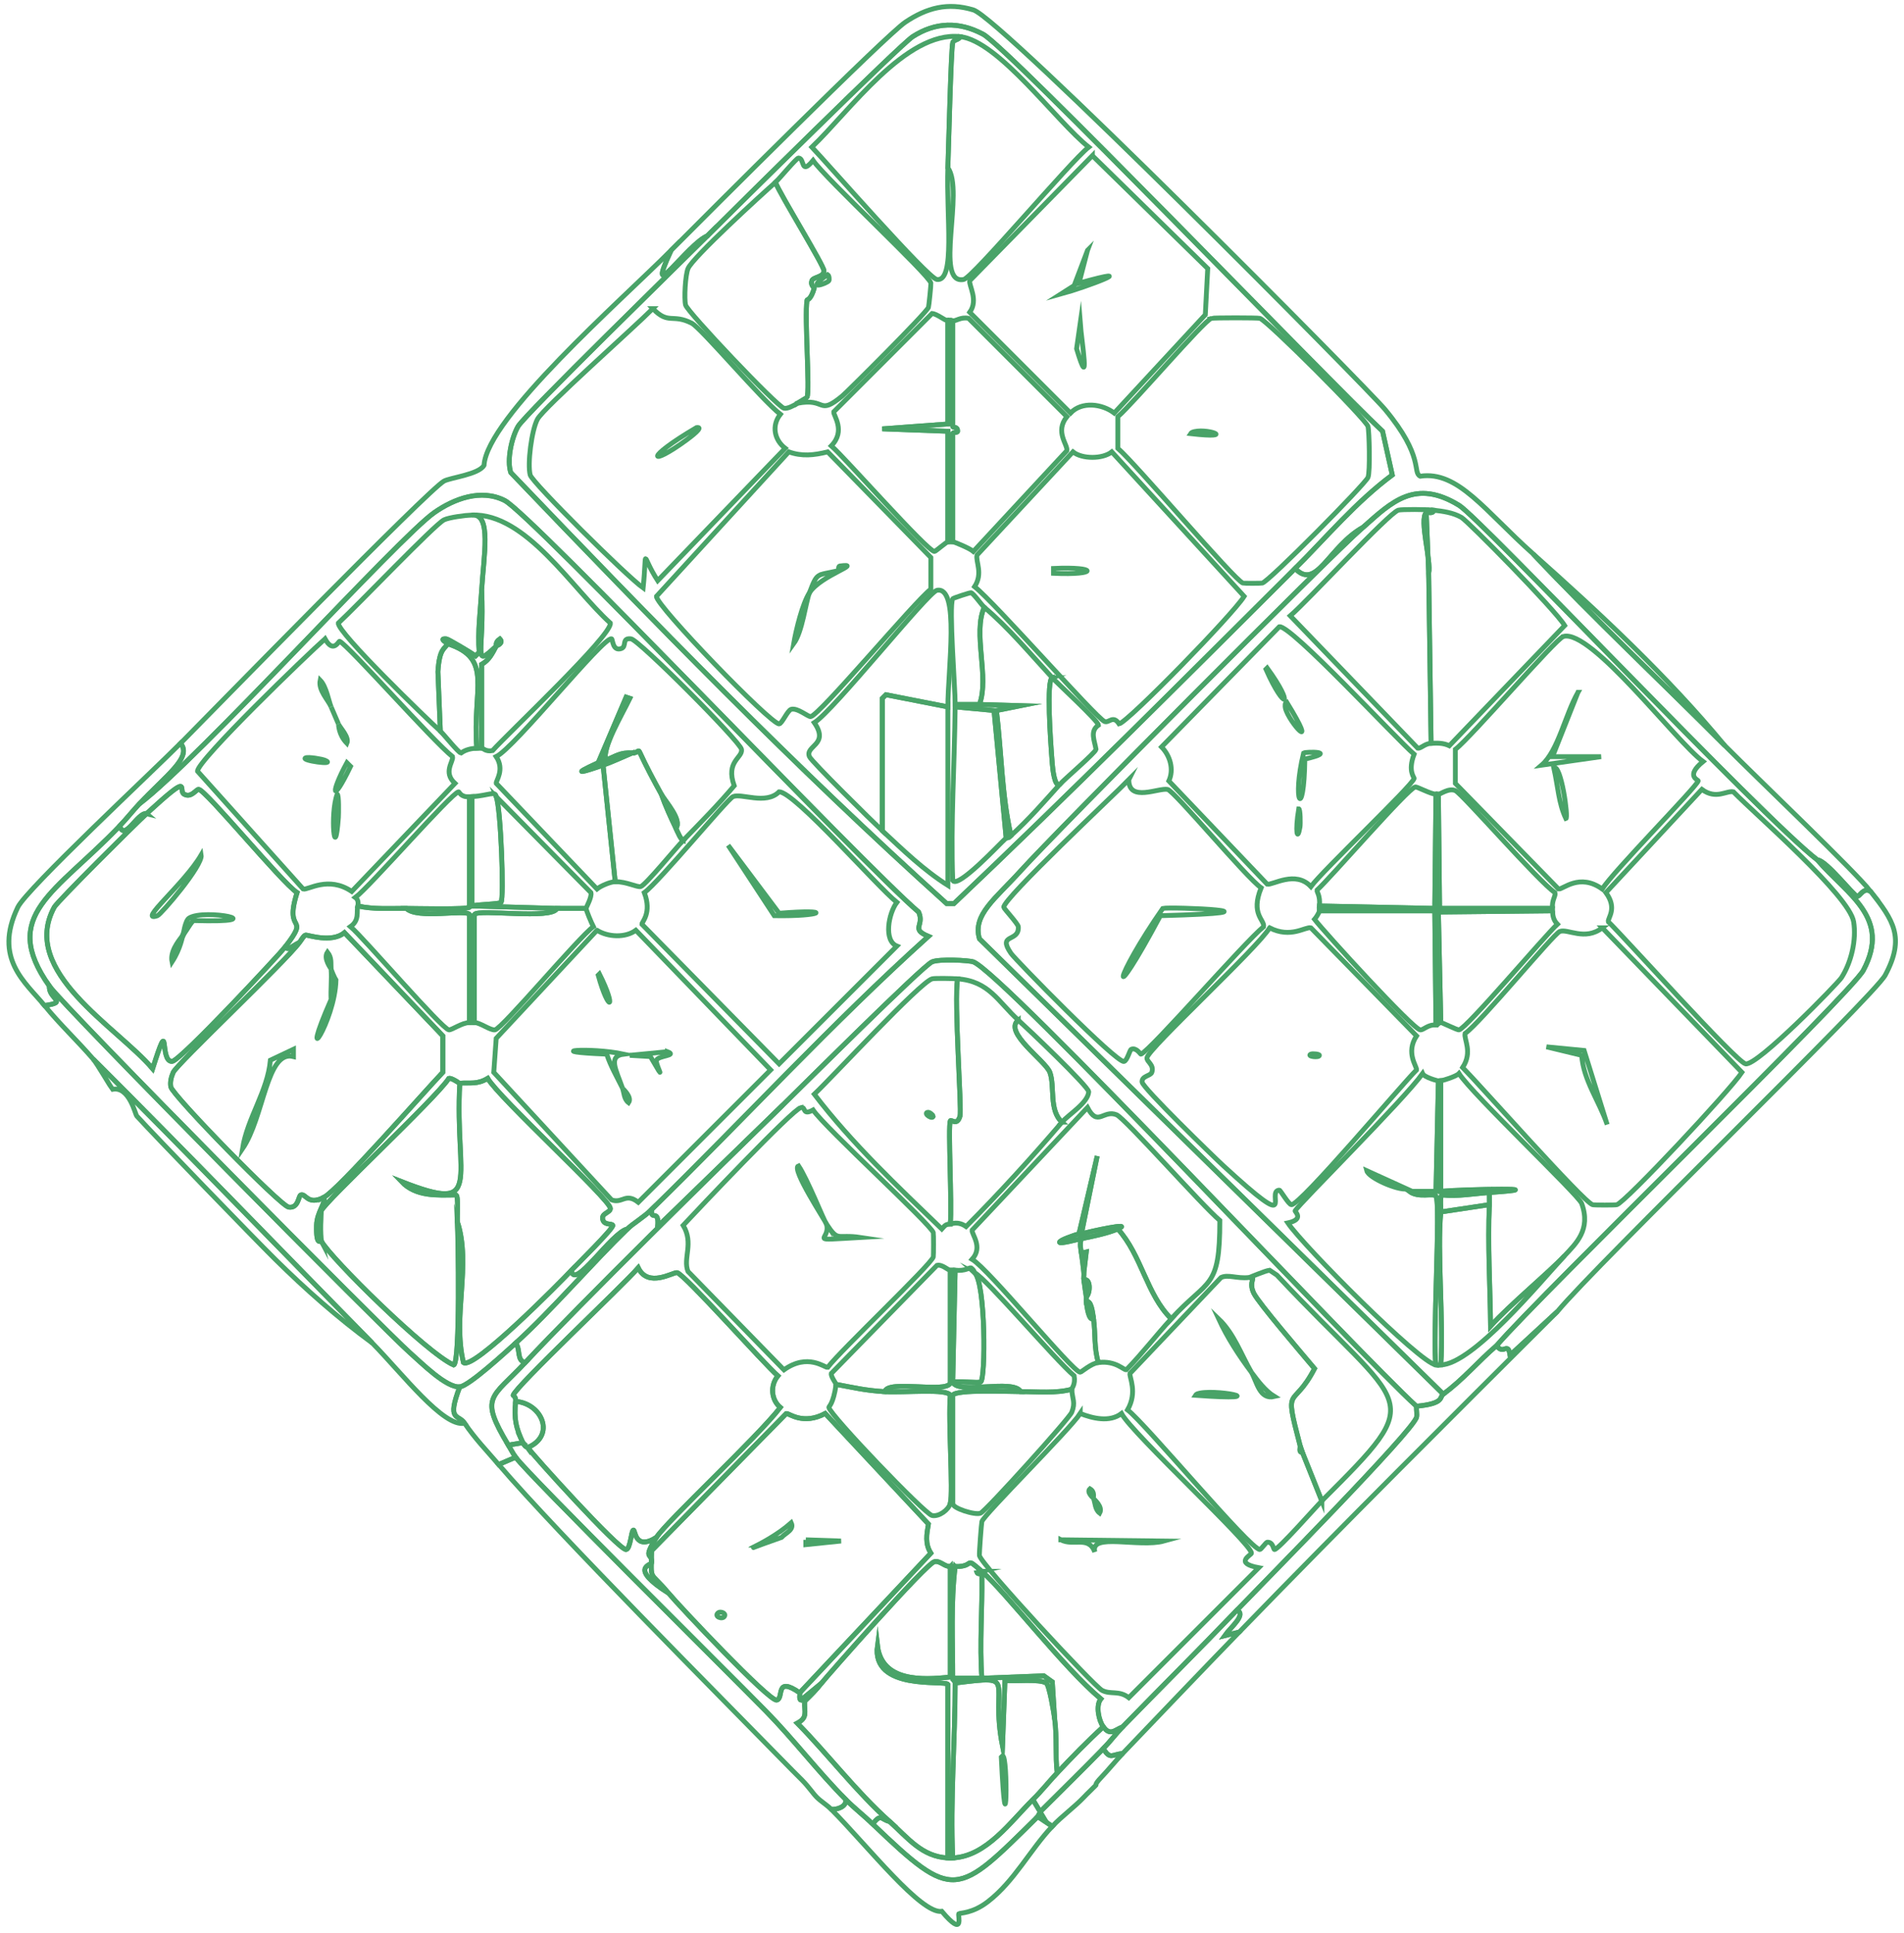 <?xml version="1.0" encoding="UTF-8"?><svg id="Layer_1" xmlns="http://www.w3.org/2000/svg" viewBox="0 0 392 398"><defs><style>.cls-1{fill:none;stroke:#49a368;stroke-miterlimit:10;}</style></defs><path class="cls-1" d="M106.16,300.01c2.75,3.77,43.27,43.85,51.49,52.24,5.7,5.81,10.78,12.5,16.5,18.25.13,1.49-1.77,2.06-3,2-.86-.87-2.14-1.63-3-2.5-.81-.82-1.55-2.02-3-3.5-.66-.68-1.35-1.33-2-2-15.6-15.93-48.17-48.63-60.49-62.99l3.5-1.5Z"/><path class="cls-1" d="M231.15,361c-1.53,1.6-2.97,3.39-4.5,5-1.33,1.4-.94,1.43-1,1.5-.8.84-1.68,1.63-2.5,2.5-1.99,2.09-4.52,3.9-6.5,6l-3-2c.07-.07.43-.93.5-1,4.34-4.32,8.72-8.62,13-13,1.49,2.36,1.75,1.18,4,1Z"/><path class="cls-1" d="M179.65,375.5c16.81,16.09,17.27,15.04,34-1.5l3,2c-4.61,4.88-7.78,11.27-13.25,15.5-3.21,2.48-5.75,2.29-6,2.5-.26.22,1.31,5.18-3.5-.5-4.24.61-15.09-13.24-22.75-21,1.23.06,3.13-.51,3-2,1.72,1.73,3.73,3.31,5.5,5Z"/><path class="cls-1" d="M108.16,280.51c-6.99,7.48-9.54,6.89-3.5,17,.51.85.91,1.69,1.5,2.5l-3.5,1.5c-2.46-2.87-4.84-5.31-7-8.5-1.32-1.95-3.74-.28-1-7.5,1.88-.17,9.6-7.28,11.5-9,1.07,1.27.12,3.63,2,4Z"/><path class="cls-1" d="M255.14,336c-8.03,8.28-16.02,16.66-24,25-2.25.18-2.51,1.36-4-1,1.38-1.41,2.62-3.09,4-4.5,7.8-8.01,15.77-15.93,23.5-24,2.06.87-1.26,3.48-2.5,5.25l3-.75Z"/><path class="cls-1" d="M145.66,48.54c-5.13,5.13-37.62,36.84-39,39.25-1.36,2.37-2.34,6.98-1.5,9.5,29.06,30.38,58.52,60.64,89.74,88.74h1.5c23.78-22.55,47-45.84,70.24-68.99,4.43,4.65,6.86-4.49,14-8.5-7.07,6.25-63.14,62.6-70.49,70.74-5.16,5.72-9.96,9.05-8.5,14q47.74,46.87,95.49,93.74c-.86.62.38,1.92-5.5,2.5-11.56-10.46-85.18-89.24-91.24-91.49-.85-.32-7.02-.65-8.5,0-1.95.85-26.84,25.69-30.75,29.5q-12.87,12.5-25.75,25c.34-3.86-1.5-.97-1.25-3.5,19.08-18.65,37.14-38.36,56.99-56.24-3.77-1.59-.75-2.14-2-5-11.41-9.71-79.88-82.03-85.24-84.74-4.84-2.45-10.4-.38-14.5,2.5-7.36,5.17-48.47,50.7-60.74,59.99,5.51-5.91,10.98-9.63,8.5-12.5,6.91-6.98,50.92-52.1,54.24-53.99,1.27-.72,7.15-1.35,8.25-3.25.61-9.79,28.18-33.89,38.5-44.24-5.68,12.28,3.46-1.42,7.5-3Z"/><path class="cls-1" d="M315.64,114.03c12.76,13.56,26.38,26.28,39.5,39.5,7.12,7.17,26.65,25.73,30,30-1.53-.91-2.17,1.02-2.75,1-.71-.03-6.34-7.41-8.25-7.5-11.41-8.83-69.32-70.28-73.74-72.99-8.99-5.51-13.8-.76-19.75,4.5-7.14,4.01-9.57,13.15-14,8.5,6.54-6.52,12.52-13.7,20-19.25l-2-9c-10.71-10.01-77.12-79.01-82.24-81.74-4.95-2.64-9.79-2.52-14.5.5-2.48,1.59-36.74,35.5-42.24,40.99-4.04,1.58-13.18,15.28-7.5,3,7.31-7.34,44.27-44.34,48.24-46.99,4.38-2.93,8.7-4.12,14-2.5,5.65,1.73,80.96,77.7,84.74,82.24,8.15,9.79,5.59,12.95,7.25,13.75,7.8-1.16,13.32,7.16,23.25,16Z"/><path class="cls-1" d="M385.13,183.52c4.65,5.93,7.17,9.46,3,17.25-2.28,4.26-59.37,59.44-67.49,69.24l-9.75,9c-.46-2.98-1.4.15-2.75-2,9-10.47,72.95-72.47,75.49-77.24,5.8-10.89-3.25-15.51-9.5-22.75,1.91.09,7.54,7.47,8.25,7.5.58.02,1.22-1.91,2.75-1Z"/><path class="cls-1" d="M94.66,285.51c-2.74,7.22-.32,5.55,1,7.5-4.35.93-12.79-10.18-19-16.5-19.17-19.49-38.14-39.18-57.49-58.49-3.27-3.78-6.81-7.1-10-11,5.06-.71.76-1.34,1-4,3.06,4.32,69.58,71.42,74.24,75.49,2.27,1.98,7.47,7.25,10.25,7Z"/><path class="cls-1" d="M320.64,270.01c-21.94,21.89-43.92,43.74-65.49,65.99l-3,.75c1.24-1.77,4.56-4.38,2.5-5.25,4.87-5.09,36.39-36.96,37-39.75.14-.64-.09-1.54,0-2.25,5.88-.58,4.64-1.88,5.5-2.5,4.04-2.93,7.23-6.78,11-10,1.35,2.15,2.29-.98,2.75,2l9.75-9Z"/><path class="cls-1" d="M28.67,165.52c-1.35,1.45-2.63,3.07-4,4.5-13.3,13.88-24.87,18.33-14.5,33-.24,2.66,4.06,3.29-1,4-3.9-4.76-10.6-9.67-5.5-20.25,1.81-3.75,28-28.19,33.5-33.75,2.49,2.87-2.99,6.59-8.5,12.5Z"/><path class="cls-1" d="M76.66,276.51c-7.09-5.19-13.75-11.07-20-17.25-4.16-4.11-25.24-25.89-28.5-29.5-.34-.38-1.53-6.16-5-5.5-.25-.28-3.18-5.3-4-6.25,19.35,19.31,38.32,39,57.49,58.49Z"/><path class="cls-1" d="M355.13,153.53c-13.11-13.21-26.73-25.93-39.5-39.5,13.88,12.35,27.61,25.13,39.5,39.5Z"/><path class="cls-1" d="M161.15,227.52c-13.13,12.81-41.85,41.06-52.99,52.99-1.88-.37-.93-2.73-2-4,7.21-6.54,15.7-16.39,23-23.5,1.11-1.08,3.32-2.36,5-4-.25,2.53,1.59-.36,1.25,3.5q12.87-12.5,25.75-25Z"/><path class="cls-1" d="M107.66,297.01c.46.99.96.94,1,1,.77,1.24,18.8,21.2,20.25,21,.9-.12,1.03-3.9,1.5-4,.41-.09.26,4.32,4.75,1.5-3.01,4.79-.76,3.05-1,5.25-.05.45-4.78.98,3.5,6.25,2.05,2.48,20.71,22.31,22.25,22,1.57-.32-.46-5.08,4.75-1.5.11.07-.23,1.39.25,1.5l4.25-3.5c-1.07,1.37-2.26,2.55-3.5,3.75-.07,2.35.67,3.32-1.5,4.5,6.42,6.55,12.16,14.13,19,20.25-1.82-.4-1.65-1.77-3.5.5-1.77-1.69-3.78-3.27-5.5-5-5.72-5.75-10.8-12.44-16.5-18.25-8.23-8.39-48.74-48.47-51.49-52.24-.59-.81-.99-1.65-1.5-2.5l3-.5Z"/><path class="cls-1" d="M214.15,373c-.07.07-.43.93-.5,1-16.72,16.54-17.18,17.59-34,1.5,1.84-2.27,1.68-.9,3.5-.5,3.84,3.44,6.64,7.23,12,7.5.33.02.67.01,1,0,6.94-.31,11.86-7.44,16.5-12l1.5,2.5Z"/><path class="cls-1" d="M231.15,355.5c-1.37,1.41-2.62,3.09-4,4.5-4.28,4.38-8.66,8.68-13,13l-1.5-2.5c1.74-1.71,3.33-3.72,5-5.5,3.05-3.24,6.21-6.5,9.5-9.5,1.45,1.95,2.31.68,4,0Z"/><path class="cls-1" d="M135.16,316.51c-4.49,2.82-4.34-1.59-4.75-1.5-.47.1-.6,3.88-1.5,4-1.45.2-19.48-19.76-20.25-21,5.8-2.45,2.93-9.08-2.5-9.5.1-1.03-.52-1.18-.5-1.25.45-1.78,22.71-22.7,25.75-26.25,2.03,4.22,7.19.86,8,1,1.46.25,18.02,18.91,20.75,21.25-1.64,2-1.37,4.93.5,6.5-4.57,5.99-23.47,23.53-25.5,26.75Z"/><path class="cls-1" d="M108.66,298.01c-.04-.06-.54-.01-1-1-1.47-3.17-1.84-4.86-1.5-8.5,5.43.42,8.3,7.04,2.5,9.5Z"/><path class="cls-1" d="M164.65,348.5c-5.21-3.58-3.18,1.18-4.75,1.5-1.53.31-20.2-19.52-22.25-22-4.04-4.88-3.59-2.08-3.5-8.75l27.75-28.25c.52-.07,3.42,2.45,8,0l21.25,22.75c-.36,2.1-.74,4.05.5,6q-13.5,14.37-27,28.75Z"/><path class="cls-1" d="M162.9,313.51c.67,1.46-1.16,2.07-2,3-12.51,4.37-3.76,2.09,2-3Z"/><path class="cls-1" d="M165.9,317.01l7.25.25-7.25.75v-1Z"/><path class="cls-1" d="M147.91,332c.37-.27,1.61.04,1.25.75-.39.77-2.32.03-1.25-.75Z"/><path class="cls-1" d="M202.15,323.51c4.94,4.33,16.93,19.94,24.5,26.25-1.12,1.38-.4,4.53.5,5.75-3.29,3-6.45,6.26-9.5,9.5-.41-3.71-.02-7.29-.5-11l-.5-7.75-1.75-1.25-12.75.5c-.51-7.06.12-14.21,0-21.25,0-.38-.85-.1-1-.5l1-.25Z"/><path class="cls-1" d="M202.15,323.51l-1,.25c.15.4.99.12,1,.5.12,7.04-.51,14.19,0,21.25h-6c0-7.64-.42-15.39.5-23,4.29.11,1.69-2.34,5.5,1Z"/><path class="cls-1" d="M195.65,322.51v22.75c-5.84.65-14.13.98-15-6.5-1.3,9.43,13.85,7.09,14.5,8v35.75c-5.36-.27-8.16-4.06-12-7.5-6.84-6.12-12.58-13.7-19-20.25,2.17-1.18,1.43-2.15,1.5-4.5,1.24-1.2,2.43-2.38,3.5-3.75,1.05-1.35,21.57-24.67,23.25-25,1.19-.24,2.07,1.05,3.25,1Z"/><path class="cls-1" d="M196.65,322.51c-.92,7.61-.49,15.36-.5,23,0,.47.5.53.5,1,0,11.96-1.03,24.01-.5,36-.33.01-.67.02-1,0v-35.75c-.64-.91-15.8,1.43-14.5-8,.86,7.48,9.15,7.15,15,6.5v-22.75c.33-.01.67,0,1,0Z"/><path class="cls-1" d="M217.15,354c.48,3.71.09,7.29.5,11-1.67,1.78-3.26,3.79-5,5.5-4.64,4.56-9.55,11.69-16.5,12-.53-11.99.49-24.03.5-36,13.44-1.68,7.01-.8,9.75,13l.5-13.5c2.08.16,7.08-.39,8.5.5.65.41,1.6,6.33,1.75,7.5Z"/><path class="cls-1" d="M217.15,354c-.15-1.17-1.1-7.09-1.75-7.5-1.42-.89-6.42-.34-8.5-.5l-.5,13.5c-2.73-13.8,3.69-14.68-9.75-13,0-.47-.5-.53-.5-1h6l12.75-.5,1.75,1.25.5,7.75Z"/><path class="cls-1" d="M206.4,361.5c1.19-.32.8,22.29-.25.25l.25-.25Z"/><path class="cls-1" d="M291.64,289.51c-.09.71.14,1.61,0,2.25-.61,2.78-32.12,34.66-37,39.75-7.73,8.07-15.7,15.99-23.5,24-1.69.68-2.55,1.95-4,0-.9-1.22-1.62-4.37-.5-5.75-7.56-6.3-19.56-21.91-24.5-26.25-3.81-3.34-1.21-.89-5.5-1-.33,0-.67-.01-1,0-1.18.05-2.06-1.24-3.25-1-1.67.33-22.2,23.65-23.25,25l-4.25,3.5c-.48-.11-.14-1.43-.25-1.5q13.5-14.37,27-28.75c-1.24-1.95-.86-3.9-.5-6l-21.25-22.75c-4.57,2.45-7.48-.07-8,0l-27.75,28.25c-.09,6.67-.54,3.87,3.5,8.75-8.28-5.26-3.55-5.8-3.5-6.25.24-2.2-2.01-.46,1-5.25,2.03-3.22,20.93-20.76,25.5-26.75-1.87-1.57-2.14-4.5-.5-6.5-2.73-2.34-19.28-21-20.75-21.25-.81-.14-5.97,3.22-8-1-3.04,3.55-25.29,24.46-25.75,26.25-.02.07.6.22.5,1.25-.34,3.64.03,5.33,1.5,8.5l-3,.5c-6.04-10.11-3.49-9.51,3.5-17,11.15-11.94,39.86-40.19,52.99-52.99,3.9-3.81,28.79-28.64,30.75-29.5,1.48-.65,7.65-.32,8.5,0,6.06,2.25,79.68,81.03,91.24,91.49Z"/><path class="cls-1" d="M196.15,309.51v-22.25c.56-1.27,11.94-.74,14-.75,3.39-.01,7.26.4,10.5-.5.11,2.01.83,2.69,0,4.75-.52,1.3-17.5,20.11-18.75,20.75-1.01.52-5.92-1.01-5.75-2Z"/><path class="cls-1" d="M182.15,286.51c4.07.25,12.86-.69,13.5.75-.47,5.15.63,19.79,0,22.25-.33,1.3-2.29,2.79-3.75,2.5-1.51-.3-21.05-20.72-21.25-22.25-.03-.25.88-.56,1.5-4.75,3.7.68,5.89,1.25,10,1.5Z"/><path class="cls-1" d="M195.65,261.51v23.25c-.95,2.13-12.86-.78-13.5,1.75-4.11-.25-6.3-.82-10-1.5.02-.12-1.14-1.64-1-2.25q10.87-11.12,21.75-22.25c1.11-.26,2.24,1,2.75,1Z"/><path class="cls-1" d="M220.65,286.01c-3.24.9-7.11.49-10.5.5-1.5-2.72-13.04.71-14-2,1.71-.18,5.22.26,5.75,0,1.04-.51,1.05-20.39-1.25-22.5,2.45,1.24,16.43,17.76,20.5,21.25.3,1.81-.51,2.52-.5,2.75Z"/><path class="cls-1" d="M200.65,262.01c2.3,2.11,2.29,21.99,1.25,22.5-.52.26-4.04-.18-5.75,0l.5-23c2.14.22,2.94-.58,3.25-.5.75.55.69.97.75,1Z"/><path class="cls-1" d="M196.65,261.51l-.5,23c.96,2.71,12.5-.72,14,2-2.06,0-13.44-.52-14,.75v22.25h-.5c.63-2.45-.47-17.09,0-22.25-.64-1.44-9.43-.5-13.5-.75.64-2.53,12.55.38,13.5-1.75v-23.25c.33,0,.67-.03,1,0Z"/><path class="cls-1" d="M222.4,291.01c2.55.99,6.03,1.88,8.5,0,2.27,4.23,26.75,26.78,26.75,28.75,0,.4-3.7,2.02,1.5,3q-13.37,13.37-26.75,26.75c-2.05-1.57-3.7-.57-5.5-1.5-1.67-.86-24.9-25.9-25.25-27.75-.07-.34.4-6.66.5-7,.42-1.44,18.07-18.91,20.25-22.25Z"/><path class="cls-1" d="M218.4,317.01q10.62.12,21.25.25c-5.14,1.41-15.27-1.77-14.25,2.25-1.29-3.41-4.39-1.11-7-2.5Z"/><path class="cls-1" d="M225.15,308.51c.12.21,1.97,1.69,1.25,3-.96-.73-.89-2-1.25-3Z"/><path class="cls-1" d="M225.15,308.51c-.04-.1-1.52-1.29-.75-2,1.11.66.61,1.76.75,2Z"/><path class="cls-1" d="M164.9,228.02c1.08-.21.21,1.75,2.5.5,2.59,3.78,24.26,23.55,24.75,25.25.07.24.06,4.76,0,5-.42,1.57-19.03,19.18-21.75,22.75-.57.08-4.09-3.02-9,.5l-19.75-20.25c-1.1-2.71,1.25-5.79-1-9.5,2.88-3.09,22.56-23.92,24.25-24.25Z"/><path class="cls-1" d="M170.15,252.01c-.19-.65-7.35-11.45-5.75-12,1.81,2.67,5.17,11.14,5.75,12Z"/><path class="cls-1" d="M170.15,252.01c2.56,3.79,2.02,2.01,7,2.75-11.63.65-5.98.71-7-2.75Z"/><path class="cls-1" d="M241.14,271.51c-5.09-5-6.09-13.09-11-18.5,3.41-1.48-5.57.49-7.5,1l3.25-16-3.75,16c-.83.23-4.05,1.31-4,1.75.1.4,3.81-.62,4.5-.75-.38,1.21-.16,1.83,0,3,.19,1.37.35,2.62.5,4,.05.49-.06,1.01,0,1.5.13,1.12.34,2.36.5,3.5.04.32-.04.68,0,1,.17,1.18.48,3.95,1.5,3.5.42,2.91.07,6.12,1,9-1.49.18-3.54,2.02-3.75,2-1.6-.12-18.8-21.2-22.25-23.25,2.31-2.54-.14-5.18,0-6q11.87-12.62,23.75-25.25c2.14,4.1,3.27.37,6,1.5,1.73.72,17.74,18.84,21.25,21.75,0,14.36-2.3,11.83-10,20.25Z"/><path class="cls-1" d="M241.14,271.51c-3.12,3.41-6.01,7.18-9.25,10.5-.56.07-2.18-1.94-5.75-1.5-.93-2.88-.58-6.09-1-9-.17-1.2-.47-3.94-1.5-3.5-.04-.32.04-.68,0-1,.91-.8.89-3.99-.5-3.5-.06-.49.05-1.01,0-1.5l.5-4.25-1,.25c-.16-1.17-.38-1.79,0-3,2.23-.43,5.49-1.13,7.5-2,4.91,5.41,5.91,13.5,11,18.5Z"/><path class="cls-1" d="M222.65,254.01c-.77.2-.48,0-.5,0l3.75-16-3.25,16Z"/><path class="cls-1" d="M230.15,253.01c-2.01.87-5.27,1.57-7.5,2-.69.13-4.4,1.15-4.5.75-.05-.44,3.17-1.52,4-1.75.02,0-.27.2.5,0,1.93-.51,10.91-2.48,7.5-1Z"/><path class="cls-1" d="M223.15,262.01c-.15-1.38-.31-2.63-.5-4l1-.25-.5,4.25Z"/><path class="cls-1" d="M225.15,271.51c-1.02.45-1.33-2.32-1.5-3.5,1.03-.44,1.33,2.3,1.5,3.5Z"/><path class="cls-1" d="M223.65,267.01c-.16-1.14-.37-2.38-.5-3.5,1.39-.49,1.41,2.7.5,3.5Z"/><path class="cls-1" d="M272.14,309.01l-4-10-.5-1.5c-3.4-12.98-1.51-7.03,3-15.75-2.64-3.14-11.48-13.45-12.5-15.5-1.26-2.55.79-3.48-1-3.25.22-.02,3.24-1.37,4.25-1.5l1.5,1c26.78,28.64,31.53,24.21,9.25,46.49Z"/><path class="cls-1" d="M257.14,263.01c1.79-.23-.26.7,1,3.25,1.02,2.05,9.86,12.36,12.5,15.5-4.51,8.72-6.4,2.77-3,15.75.16.59-.35,1.51.5,1.5l4,10c-1.21,1.21-9.02,10.1-9.75,10-.24-.04-.27-1.6-1.5-1.5-.24.02-1.28,1.5-1.5,1.5-1.98,0-23.57-25.95-27.25-28.75,2.11-3.66.33-6.75.5-7.5l18.75-19.75c1.49-.69,3.22.27,5.75,0Z"/><path class="cls-1" d="M257.64,282.51c-2.56-3.42-4.95-7.11-6.75-11,3.18,3.04,4.63,7.33,6.75,11Z"/><path class="cls-1" d="M257.64,282.51c1.32,1.76,2.82,3.81,4.75,5-3.09.72-3.6-3.02-4.75-5Z"/><path class="cls-1" d="M246.39,287.01c3.03-1.33,17.26,1.52-.25.25.07-.11.15-.21.25-.25Z"/><path class="cls-1" d="M268.14,299.01c-.85,0-.34-.91-.5-1.5l.5,1.5Z"/><path class="cls-1" d="M209.65,210.02c-3.17,2.46,5.63,8.38,6.5,10.75,1.07,2.89-.24,7.83,2.5,10.25-6.34,7.41-12.87,14.58-19.75,21.5-1.73-1.22-3.09-.5-3.25-.5.37-3.92-.49-20.07,0-21.25.18-.43,1.38,1.16,2-1,.39-1.36-1.27-23.69-.5-28.25,6.5.47,8.33,4.71,12.5,8.5Z"/><path class="cls-1" d="M218.65,231.02c-2.74-2.42-1.43-7.36-2.5-10.25-.87-2.37-9.67-8.28-6.5-10.75,1.92,1.74,14.4,13.6,14.5,14.75-.18,2.33-4.15,4.67-5.5,6.25Z"/><path class="cls-1" d="M197.15,201.52c-.77,4.56.89,26.89.5,28.25-.62,2.16-1.82.57-2,1-.49,1.18.37,17.33,0,21.25-.98-.02-1.15.36-1.75,1-9.15-8.83-18.5-17.59-26.25-27.75,3.7-3.49,21.75-23.03,24.25-23.75.53-.15,4.14-.08,5.25,0Z"/><path class="cls-1" d="M190.9,229.02c.51-.19,1.26.67,1.25.75-.08.83-2.02-.46-1.25-.75Z"/><path class="cls-1" d="M374.13,177.02c6.24,7.23,15.3,11.86,9.5,22.75-2.54,4.77-66.49,66.77-75.49,77.24-3.77,3.22-6.96,7.07-11,10q-47.74-46.87-95.49-93.74c-1.47-4.95,3.33-8.28,8.5-14,7.35-8.14,63.42-64.49,70.49-70.74,5.94-5.26,10.76-10.01,19.75-4.5,4.42,2.71,62.33,64.16,73.74,72.99Z"/><path class="cls-1" d="M350.38,162.52c2.96,2.18,5.1.18,6.5.5,4.68,4.8,23.87,21.35,24.75,26.75.6,3.69-.46,8.31-2.5,11.5-.75,1.18-17.4,18.26-19.75,17.75-1.99-.43-24.75-25.85-28.25-29.25-.19-.79,1.94-2.67-.5-6l19.75-21.25Z"/><path class="cls-1" d="M295.64,163.52l-.25,23.5-23.75-.5c.23-2.14-.58-2.94-.5-3.25,2.63-2.35,18.79-21.04,20.25-21.25.41-.06,3.1,1.44,4.25,1.5Z"/><path class="cls-1" d="M319.64,187.52c.03,1.08.22,1.95,1,2.75-2.61,2.4-18.78,21.54-20.25,21.75-.39.06-3.46-1.51-3.75-1.5l-.5-22.75q11.75-.12,23.5-.25Z"/><path class="cls-1" d="M295.64,211.02c-1.73-.12-2.56,1.1-3.25,1-1.56-.22-19.61-19.97-21.75-22.75.32-.36,1-1.45,1-1.75h23.75l.25,23.5Z"/><path class="cls-1" d="M319.64,187.02h-23.25l-.25-23.5c.34.06,2.1-1.36,3.5-.75,1.35.59,17.17,18.79,20.5,21,.2.75-.68,1.47-.5,3.25Z"/><path class="cls-1" d="M296.14,163.52l.25,23.5h23.25c.02.16,0,.33,0,.5q-11.75.12-23.5.25l.5,22.75c-.49.01-.55.53-1,.5l-.25-23.5h-23.75c0-.33-.03-.67,0-1l23.75.5.25-23.5s-.16-.11.5,0Z"/><path class="cls-1" d="M261.39,191.02c4.37,2.24,7.37-.28,8.5,0l21.75,22.25c-2.3,3.51.12,6.3,0,7-3.06,3.03-23.85,27.74-25.75,27.75-.57,0-2.27-3.01-2.5-3-2.98.16,4.24,9.48-11.5-5-2.04-1.88-16.65-16.05-16.75-17.25-.11-1.28,1.74-1.24,2-2,.54-1.6-1.1-2.16-1-3,.21-1.83,22.94-22.77,25.25-26.75Z"/><path class="cls-1" d="M269.89,217.02c.32-.15,1.75-.03,1.75.25,0,.57-2.74.21-1.75-.25Z"/><path class="cls-1" d="M329.88,191.02q14.37,14.87,28.75,29.75c-2.43,3.68-23.95,26.72-25.75,27.25-.35.1-4.65.1-5,0-1.87-.55-23.37-24.84-26.75-28.25,2.11-3.19.23-5.79.5-7,3.15-2.18,18.17-20.46,19.5-21,1.58-.64,5.17,2.01,8.75-.75Z"/><path class="cls-1" d="M318.39,215.52l7.75.75,4.75,15.25c-1.64-4.84-4.88-9.08-5.25-14.25l-7.25-1.75Z"/><path class="cls-1" d="M232.4,160.53c-.03,4.73,6.22,1.59,8,2,1.36.31,16.27,18.21,19.25,20.25-2.23,5.46.73,6.56.5,8-4.1,3.39-23.26,25.44-25.25,26.25-.1.04-.95-1.45-2-1-.31.13-.83,2.37-1.5,2.5-1.58.3-22.33-20.92-23.25-22.25-2.91-4.2,1.73-2.21,1.5-5.5-.04-.58-2.99-3.75-3-4-.04-1.84,22.81-23.24,25.75-26.25Z"/><path class="cls-1" d="M239.4,187.02c1.57-.38,27.94.73-.5,1.5-10.93,20.44-9.59,12.99.5-1.5Z"/><path class="cls-1" d="M263.39,129.03c2.32-.43,24.22,23.25,27.75,26.25-1.35,3.53.07,4.76,0,5-.41,1.48-18.81,18.94-21.25,22.25-3.18-3.41-7.86-.26-9-.5q-10.12-10.62-20.25-21.25c1.09-2.35.29-5.18-1.5-7q12.12-12.37,24.25-24.75Z"/><path class="cls-1" d="M268.39,155.03c.43-.29,7.35-.38.25,1.25-.17,13.04-2.71,8.79-.25-1.25Z"/><path class="cls-1" d="M260.89,137.53c5.76,7.91,3.66,9.12-.25.25l.25-.25Z"/><path class="cls-1" d="M264.89,144.53c6.92,11.26.39,4.12-.25,1.25-.08-.34-.11-1.11.25-1.25Z"/><path class="cls-1" d="M267.39,166.52c.32,0,.36,3.1.25,3.75-.53,3.12-1.04.97-.25-3.75Z"/><path class="cls-1" d="M321.88,131.03c5.71-1.6,23.33,21.82,28.75,25.75-3.75,3.05-.92,3.76-1,4-.49,1.41-17.63,18.75-19.75,22.25-4.7-3.37-8.12.13-9,0q-10.62-10.87-21.25-21.75v-7c3.21-2.45,20.7-22.81,22.25-23.25Z"/><path class="cls-1" d="M324.88,142.53l-5.25,13.25h10l-12.25,1.75c3.44-2.95,4.88-10.47,7.5-15Z"/><path class="cls-1" d="M319.89,158.03c1.51-.7,3.06,10.35,2.5,10.5-1.53-3.27-1.58-6.4-2.5-10.5Z"/><path class="cls-1" d="M295.14,105.03c0,.89-1.34.34-1.5.5-1.5,1.44,1.08,10.06.5,12.5q.25,17.5.5,35c-1.3.06-2.14,1.12-2.75,1q-13.12-13.62-26.25-27.25c3.58-3.06,20.25-21.13,22.25-21.75.65-.2,5.92-.16,7.25,0Z"/><path class="cls-1" d="M294.64,153.03q-.25-17.5-.5-35l-.5-12.5c.16-.16,1.49.39,1.5-.5,1.97.23,4,.49,5.75,1.5,1.33.77,19.14,18.85,21.25,22.25q-11.87,12.37-23.75,24.75c-1.25-.59-2.41-.56-3.75-.5Z"/><path class="cls-1" d="M294.14,118.03c.58-2.43-2-11.06-.5-12.5l.5,12.5Z"/><path class="cls-1" d="M322.13,258.51c-3.29,3.53-11.06,9.88-15.25,14.5-.09-8.33-.62-16.66-.25-25,.04-.83-.02-1.67,0-2.5,14.57-1.01-4.73-.72-10-.25v-22.75c.24,0,3.18-.87,3.75-1.5,2.66,4.2,24.61,25.02,25.25,26.75,2,5.42-1.24,8.32-3.5,10.75Z"/><path class="cls-1" d="M306.64,248.01c-.37,8.34.16,16.66.25,25,4.19-4.62,11.96-10.96,15.25-14.5-5.17,5.59-18.89,22.28-25.5,22.5.59-9.24-.79-23.29,0-31.5l10-1.5Z"/><path class="cls-1" d="M296.14,222.52l-.5,22.75h-5.5c1.95,1.46,4.98.26,5.5,1,1,1.42-.76,30.39,0,34.75-3.38-.46-27.3-24.49-30.5-29.25,3.48-.74,1.4-2.34,1.5-2.5,1.01-1.64,22.41-22.87,26.25-28.25.33.77,3.07,1.51,3.25,1.5Z"/><path class="cls-1" d="M296.64,222.52v22.75c5.27-.47,24.57-.76,10,.25-3.25.22-6.46.85-9.75.5-.52.37-.18,2.73-.25,3.5-.79,8.21.59,22.26,0,31.5-.33.01-.68.04-1,0-.76-4.36,1-33.32,0-34.75-.52-.74-3.55.46-5.5-1h5.5l.5-22.75c.41-.03.14-.01.5,0Z"/><path class="cls-1" d="M281.39,241.02l8.25,3.75c-1.87.33-7.86-2.25-8.25-3.75Z"/><path class="cls-1" d="M306.64,245.51c-.02.83.04,1.67,0,2.5l-10,1.5c.07-.77-.27-3.13.25-3.5,3.29.35,6.5-.27,9.75-.5Z"/><path class="cls-1" d="M266.64,117.03c-23.24,23.16-46.46,46.44-70.24,68.99h-1.5c-31.22-28.1-60.68-58.36-89.74-88.74-.84-2.52.14-7.13,1.5-9.5,1.37-2.4,33.86-34.12,39-39.25,5.5-5.5,39.77-39.4,42.24-40.99,4.7-3.02,9.55-3.14,14.5-.5,5.12,2.73,71.53,71.73,82.24,81.74l2,9c-7.48,5.55-13.45,12.73-20,19.25Z"/><path class="cls-1" d="M197.65,7.54c-.12.69-1.31.58-1.5,1.25-.35,1.24-.87,22.11-1,25.75-.35,9.74,1.59,23.48-2.25,23-1.86-.23-22.72-24.08-25.75-27.25,7.7-7.35,19.37-23.94,30.5-22.75Z"/><path class="cls-1" d="M195.15,34.54c.13-3.64.65-24.51,1-25.75.19-.67,1.38-.56,1.5-1.25,7.94.85,19.89,17.53,26.5,22.75-3.64,2.81-23.9,26.9-25.75,27.25-6.14,1.15.2-18.28-3.25-23Z"/><path class="cls-1" d="M195.15,66.04v21.25l-13.5,1,13.5.5v22.75c-.29.04-2.58,2.01-2.75,2-1.52-.08-18.53-19.41-21.25-21.75,3.05-3.13.38-6.29.5-7l20.25-20.25c1.03.09,2.61,1.45,3.25,1.5Z"/><path class="cls-1" d="M196.15,111.53c0-7.42,0-14.83,0-22.25,0-.37,1-.13,1-.5,0-1.15-1-.6-1-1,0-7.25,0-14.5,0-21.75.6.15,1.63-.83,3.25-.5l20.25,20.25c-2.53,3.15.24,5.78,0,7l-19.25,20.75c-.8-.69-4.01-1.99-4.25-2Z"/><path class="cls-1" d="M196.15,66.04c0,7.25,0,14.5,0,21.75,0,.4,1-.15,1,1,0,.37-1,.13-1,.5,0,7.42,0,14.83,0,22.25-.33-.01-.68-.04-1,0v-22.75l-13.5-.5,13.5-1v-21.25s-.44-.35,1,0Z"/><path class="cls-1" d="M195.15,145.53q-6.37-1.25-12.75-2.5l-.75.75v27.25c-1.96-1.83-14.59-14.26-15-15.25-.95-2.29,4.19-2.4,1-7,3.99-2.48,23.42-26.9,25.25-27.25,4.75-.9,2.26,16.22,2.25,24Z"/><path class="cls-1" d="M216.65,139.53c-1.24.44-.4,12.83,0,17.75.09,1.12.47,4.71,1.5,4.25-3.34,3.72-6.28,7.11-10,10.5-1.9-8.12-1.96-17.23-3-25.75l5-1-8.5-.25c2.1-5.61-1.43-14.68,1-20,4.8,3.99,9.67,9.81,14,14.5Z"/><path class="cls-1" d="M216.65,139.53c1.28,1.39,9.41,8.84,9.5,9.75-1.81,1.27-.8,3.15-.5,5-.17.74-6.46,6.09-7.5,7.25-1.03.46-1.41-3.13-1.5-4.25-.4-4.92-1.24-17.31,0-17.75Z"/><path class="cls-1" d="M195.15,145.53c-.02,12.25.02,24.5,0,36.75-4.96-3.12-9.24-7.28-13.5-11.25v-27.25l.75-.75q6.37,1.25,12.75,2.5Z"/><path class="cls-1" d="M207.15,172.52c-1.19,1.06-9.94,10.51-11,8.75-.44-11.92.37-23.84.5-35.75l8,.75,2.5,26.25Z"/><path class="cls-1" d="M202.65,125.03c-2.43,5.31,1.1,14.38-1,20h-5c.03-3.09-1.34-20.35-.5-21.75.1-.17,3.55-1.28,3.75-1.25.51.07,2.22,2.56,2.75,3Z"/><path class="cls-1" d="M201.65,145.03l8.5.25-5,1c1.04,8.52,1.1,17.63,3,25.75-.77.7-.96.46-1,.5l-2.5-26.25-8-.75c0-.15,0-.32,0-.5h5Z"/><path class="cls-1" d="M162.4,93.03c2.72.97,5.16.7,8,0l21.25,21.75v6.5c-3.43,2.66-22.96,26.03-24.75,26.25-.53.06-2.7-1.85-4-1.5-.76.2-1.91,3-2.5,3-1.82,0-25.4-24.43-25.25-26.25q13.62-14.87,27.25-29.75Z"/><path class="cls-1" d="M166.65,122.03c1.65-4.29,1.43-3.5,5.75-4.5.41-.09.1-.95.5-1,5.07-.67-3.91,1.88-6.25,5.5Z"/><path class="cls-1" d="M166.65,122.03c-.79,2.04-1.45,8.03-3.25,10.5.49-2.84,1.81-8.28,3.25-10.5Z"/><path class="cls-1" d="M249.39,65.54c.48-.14,9.52-.14,10,0,1.51.44,21.81,20.74,22.25,22.25.26.91.48,9.39,0,10.5-.61,1.41-20.27,21.31-21.75,21.75-.19.06-3.81.07-4,0-1.78-.63-22.01-24.51-25.75-27.75v-6.5c2.97-2.51,17.76-19.82,19.25-20.25Z"/><path class="cls-1" d="M245.39,89.03c2.61-1.15,9.87,1.41-.25.25.07-.11.15-.21.25-.25Z"/><path class="cls-1" d="M134.41,63.54c3.25,3.37,4.01.97,8,3,1.95.99,14.4,15.78,18.25,18.75-1.86,2.35-1.22,5.3,1,7q-13.12,13.62-26.25,27.25c-3.49-5.37-2.11-7.18-3,1.5-3.34-2.35-22.82-21.66-23.25-23.25-.6-2.23.28-9.26,1.5-11.5,1.29-2.37,19.82-18.81,23.75-22.75Z"/><path class="cls-1" d="M143.41,88.03c1.66-.23-1.15,1.87-2,2.5-7.75,5.7-8.99,3.95,2-2.5Z"/><path class="cls-1" d="M220.9,93.03c1.88,1.51,6.12,1.51,8,0q13.62,14.87,27.25,29.75c-2.42,3.85-23.94,25.88-25.75,26.25-1.26-1.91-2.07-.1-3-.5-1.77-.75-22.49-24.36-26.75-27.75,1.79-2.73.18-5.18.5-6.5l19.75-21.25Z"/><path class="cls-1" d="M216.9,117.03c9.25-.42,9.22,1.42,0,1v-1Z"/><path class="cls-1" d="M224.9,32.04q11.87,11.62,23.75,23.25l-.5,9.5-18.75,20.25c-2.51-1.92-6.7-2.44-9,0l-20.75-20.75c1.84-2.52-.22-5.52,0-6.5q12.62-12.87,25.25-25.75Z"/><path class="cls-1" d="M223.9,51.54l-1.75,6.75c13.65-3.79,1.43.84-3.75,2.25l2.75-1.75,2.75-7.25Z"/><path class="cls-1" d="M222.4,66.54c.27,3.59,2.14,14.9-.75,5.25l.75-5.25Z"/><path class="cls-1" d="M159.65,37.54c.94,2.49,10.06,17.21,10,18.25-.08,1.3-2.22,1.22-2.5,2-.35.96.52,1.42.5,1.5-.75,2.59-1.48,2.36-1.5,2.5-.55,3.66.65,18.71,0,20-.05.11-1.57.98-2,1.25-.65.41-2.02,1.18-2.75,1-1.43-.35-19.89-19.82-20.25-21.25-.32-1.27-.07-6.13.5-7.5.94-2.28,15.16-15.26,18-17.75Z"/><path class="cls-1" d="M164.15,83.03c.43-.27,1.95-1.14,2-1.25.65-1.29-.55-16.34,0-20,.02-.14.75.09,1.5-2.5.02-.08-.85-.54-.5-1.5.28-.78,2.42-.7,2.5-2,.06-1.04-9.06-15.75-10-18.25.69-.6,4.35-5.02,4.75-5,1.33.06.38,3.67,3,.5,2.47,3.64,23.87,23.54,24.25,25.25.05.25-.41,4.76-.5,5-.45,1.19-16.77,17.44-17.75,18.25-5.11,4.2-3.18.29-9.25,1.5Z"/><path class="cls-1" d="M170.4,56.54c.33.2.37,1.06.25,1.25-.4.62-5.24,2.22-.25-1.25Z"/><path class="cls-1" d="M30.17,167.52c-2.25,2.06-18.35,18.06-19,19.25-7.21,13.26,12.89,24.6,20.25,33.25,3.77-11.85,1.25-1.44,4-1.5,1.65-.03,22.24-22.19,23.25-23.5.85.7,1.29-.17,3-1-2.93,4-25.25,25.04-26,26.75-.41.94-.69,1.97-.5,3,.31,1.7,22.54,24.47,24.25,24.75,2.03.33,2.02-2.33,2.5-2.5,1.06-.39,1.37,2.23,4.75.5.48,1.08-1.43,3-1.5,5.75-.11,4.56.88,3.01,1,3.25,1.81,3.41,21.79,23.15,27.25,25.5,1.37-.54.91-26.42.75-29.5,2.92,8.93-1.06,19.45,1.25,29,2,1.65,19.96-16.57,22.25-19,.4,4.42,8.26-7.82,11.5-8.5-7.3,7.11-15.79,16.96-23,23.5-1.9,1.72-9.62,8.83-11.5,9-2.78.25-7.98-5.01-10.25-7-4.66-4.07-71.18-71.17-74.24-75.49-10.37-14.66,1.2-19.11,14.5-33,.9,3.35,3.75-2.93,5.5-2.5Z"/><path class="cls-1" d="M117.66,261.51c-2.29,2.43-20.25,20.65-22.25,19-2.31-9.54,1.67-20.06-1.25-29-.05-.97.26-5.14-.25-5.5-3.87.05-8.27.39-11.25-2.75,17.12,6.72,10.91-.22,12-20.25,2.14-.17,3.56.32,5.75-1,2.25,3.95,25.16,24.91,25.25,26.75.05.98-2.11.98-1.5,2.5.41,1,1.83.58,2,1,.24.58-7.57,8.26-8.5,9.25Z"/><path class="cls-1" d="M94.66,223.02c-1.08,20.02,5.12,26.97-12,20.25,2.98,3.14,7.38,2.8,11.25,2.75.51.36.2,4.53.25,5.5.16,3.08.62,28.95-.75,29.5-5.46-2.34-25.44-22.09-27.25-25.5-.27-1.12-.12-5.92,0-6.25.63-1.78,23.52-23.07,26.25-27.25.6-.14,2.13,1.01,2.25,1Z"/><path class="cls-1" d="M66.67,246.51c-3.38,1.73-3.68-.89-4.75-.5-.48.17-.46,2.83-2.5,2.5-1.71-.28-23.94-23.04-24.25-24.75-.19-1.03.09-2.06.5-3,.74-1.71,23.06-22.75,26-26.75.09-.04.82-1.43,1.25-1.5.41-.07,5.36,1.7,8-.5l20.25,21.25v7.5c-4.16,4.39-21.54,24.23-24.5,25.75Z"/><path class="cls-1" d="M60.42,216.02v1.5c-5.56-1.43-6.03,12.44-10.5,19,1-6.35,5.17-11.82,5.75-18.25l4.75-2.25Z"/><path class="cls-1" d="M68.17,199.52c.08.31.69,1.81,1,2.25-.19,8.59-8.01,20-1,4-.11-2.07.16-4.19,0-6.25Z"/><path class="cls-1" d="M68.17,199.52c-.04-.17-1.65-2.16-.75-3.5.94,1.2.65,2.22.75,3.5Z"/><path class="cls-1" d="M58.67,195.02c-1.01,1.31-21.59,23.46-23.25,23.5-2.75.06-.23-10.35-4,1.5-7.36-8.65-27.46-19.99-20.25-33.25.65-1.19,16.74-17.18,19-19.25,9.68-8.86,6.35-4.77,7.75-4,1.49.82,2.48-1.05,3-1,1.46.14,17.16,19.26,20.25,21.25-2.84,8.9,2.95,4.2-2.5,11.25Z"/><path class="cls-1" d="M41.42,176.02c.36,2.19-8.27,12.24-9,12.5-4.35,1.51,5.5-6.51,9-12.5Z"/><path class="cls-1" d="M37.67,192.52c.08-.17.44-2.98,1.25-3.5,3.17-2.05,18.11,1,1,.5-.52.18-1.29,1.79-2.25,3Z"/><path class="cls-1" d="M37.67,192.52c-.12.27-.5,2.81-2.25,5.5-.41-2.03,1.09-4.03,2.25-5.5Z"/><path class="cls-1" d="M134.16,249.01c-1.68,1.64-3.89,2.92-5,4-3.24.68-11.1,12.92-11.5,8.5.93-.99,8.74-8.67,8.5-9.25-.17-.42-1.59,0-2-1-.61-1.52,1.55-1.52,1.5-2.5-.09-1.84-23-22.79-25.25-26.75-2.18,1.32-3.61.83-5.75,1-.12,0-1.65-1.14-2.25-1-2.73,4.18-25.62,25.46-26.25,27.25-.12.33-.27,5.13,0,6.25-.12-.23-1.11,1.31-1-3.25.07-2.74,1.98-4.67,1.5-5.75,2.96-1.51,20.33-21.36,24.5-25.75v-7.5l-20.25-21.25c-2.64,2.2-7.59.43-8,.5-.43.07-1.16,1.46-1.25,1.5-1.71.83-2.15,1.7-3,1,5.44-7.04-.34-2.35,2.5-11.25-3.09-1.99-18.79-21.11-20.25-21.25-.52-.05-1.51,1.82-3,1-1.4-.77,1.93-4.86-7.75,4-1.75-.43-4.6,5.85-5.5,2.5,1.37-1.43,2.65-3.05,4-4.5,12.27-9.29,53.38-54.82,60.74-59.99,4.1-2.88,9.66-4.95,14.5-2.5,5.36,2.71,73.83,75.02,85.24,84.74,1.25,2.86-1.77,3.41,2,5-19.85,17.88-37.91,37.59-56.99,56.24Z"/><path class="cls-1" d="M83.66,187.02c2.24,2.27,12.2.13,13,1.25v22.25c-1.61.04-3.66,1.58-4.25,1.5-1.45-.21-17.53-18.93-20.25-21.25,1.9-1.33,1.2-3.1,1.5-4.25,3.27.73,6.69.48,10,.5Z"/><path class="cls-1" d="M120.66,187.02c.04.44,1.06,2.89,1.5,3.75-2.97,2.15-18.8,21.02-20.25,21.25-.95.15-3.08-1.51-4.25-1.5v-22.25c.85-1.2,16.11,1.12,17-1.25h6Z"/><path class="cls-1" d="M96.66,164.02v22.75c-.38.53-11.32.26-13,.25-3.31-.02-6.73.23-10-.5.15-.59.09-1.34-.5-1.75,3.02-2.27,19.75-21.49,21.25-21.75.14-.02.47,1.18,2.25,1Z"/><path class="cls-1" d="M120.66,187.02h-6l-17.5-.5c1.01-.33,5.73-.37,6-.75.63-.9-.03-19.26-1-21.75l19.5,19.75c.24.9-1.01,3.08-1,3.25Z"/><path class="cls-1" d="M102.16,164.02c.97,2.49,1.63,20.85,1,21.75-.27.38-4.99.42-6,.75v-22.5c3.38-.23,4.86-1.27,5,0Z"/><path class="cls-1" d="M97.16,186.52l17.5.5c-.89,2.37-16.15.05-17,1.25v22.25c-.33,0-.67,0-1,0v-22.25c-.8-1.12-10.76,1.02-13-1.25,1.68.01,12.62.28,13-.25v-22.75c.16-.02.33.01.5,0v22.5Z"/><path class="cls-1" d="M122.91,191.52c2.23,1.41,5.82,1.61,8,0q13.87,14.37,27.75,28.75l-27.25,27.25c-2.64-2.07-3.29.35-5.5-.5q-12.12-13.12-24.25-26.25l.5-7q10.37-11.12,20.75-22.25Z"/><path class="cls-1" d="M128.16,224.02c-1.14-2.32-2.44-4.52-3.25-7-13.85-.54-3.59-1.49,3.5,0-3.31.43-1.55,3.24-.25,7Z"/><path class="cls-1" d="M137.41,216.52c2.14.82-1.86.78-2.25,1.75-.32.8,2.5,5.68-1.25-.75l-4.25-.25,7.75-.75Z"/><path class="cls-1" d="M123.41,200.52c3.68,7.34,1.91,8.09-.25.25l.25-.25Z"/><path class="cls-1" d="M128.16,224.02c.07.15,2.04,1.84,1.25,3-.95-.73-.9-1.99-1.25-3Z"/><path class="cls-1" d="M160.4,163.02c3.17-.04,20.22,19.55,24.25,22.75-1.7,2.22-2.78,7.89,0,9q-12.12,12.12-24.25,24.25-14.12-14.37-28.25-28.75c-.04-.43,2.11-2.29.5-6.5,3.01-2.17,17.04-19.17,18.25-19.75,1.66-.8,6.76,1.76,9.5-1Z"/><path class="cls-1" d="M149.91,174.02l10.5,14c11.51-.93,8.94.67-1,.5l-9.5-14.5Z"/><path class="cls-1" d="M66.92,131.53c1.71,3.1,2.81.42,3,.5,1.68.7,19.32,20.66,23.25,23.75.23,1-2.03,3.2.5,5.5q-10.62,11.12-21.25,22.25c-4.84-3.29-9.02-.23-10-.5q-10.87-12.12-21.75-24.25c-.18-2.08,22.86-24.29,26.25-27.25Z"/><path class="cls-1" d="M69.42,163.52c.38,0,.29,4.15.25,4.75-.71,9.93-1.76-.72-.25-4.75Z"/><path class="cls-1" d="M71.42,157.03l.75.75c-3.85,8.01-4.19,5.58-.75-.75Z"/><path class="cls-1" d="M68.17,145.53c-.62-1.47-2.68-3.42-2.25-5.5,1.28,1.31,1.77,4.38,2.25,5.5Z"/><path class="cls-1" d="M62.92,156.03c.58-.25,3.42.24,4,.5,2.51,1.1-5.19.02-4-.5Z"/><path class="cls-1" d="M69.67,149.03c.38.86,2.29,2.73,1.75,4-1.76-1.82-1.67-3.8-1.75-4Z"/><path class="cls-1" d="M69.67,149.03c-.53-1.2-.99-2.31-1.5-3.5.5,1.17,1,2.31,1.5,3.5Z"/><path class="cls-1" d="M140.66,173.02c-.58-.27-1.08-1.61-1.5-2.5,1.35-1.66-2.16-5.48-3-7-1.6-2.89-3.12-5.75-4.5-8.75-.29-.54-.39.34-1.5.25-2.44-.2-3.44.7-5.5,1.5-.59-2.78,3.26-9.15,5-12.75l-.75-.25-5.75,13.5c-6.08,2.78-2.89,1.86,1,.5q1.25,12,2.5,24c-.95.01-2.92.83-3.75,1.5l-20.75-21.75c-.1-.52,1.8-2.78,0-5.5,3.78-1.81,22.15-24.83,23.75-24.25.26.09.19,2.62,2,2,1.2-.41,0-2.24,2-2,1.6.19,22.48,21.16,22.75,22.75.3,1.76-3.33,2.43-1.5,7.5-3.32,3.93-6.91,7.57-10.5,11.25Z"/><path class="cls-1" d="M136.16,163.52c.84,2.39,1.91,4.72,3,7,.42.89.92,2.23,1.5,2.5-1.35,1.38-7.83,9.29-8.75,9.5-.77.18-2.95-1.03-5.25-1q-1.25-12-2.5-24c2-.7,4.03-1.68,6-2.5,1.11.09,1.21-.79,1.5-.25,1.38,3,2.9,5.86,4.5,8.75Z"/><path class="cls-1" d="M124.66,156.53c-.73.28-1.42.46-1.5.5l5.75-13.5.75.25c-1.74,3.6-5.59,9.97-5,12.75Z"/><path class="cls-1" d="M130.16,155.03c-1.97.82-4,1.8-6,2.5-3.89,1.36-7.08,2.28-1-.5.08-.04.77-.22,1.5-.5,2.06-.8,3.06-1.7,5.5-1.5Z"/><path class="cls-1" d="M139.16,170.52c-1.09-2.28-2.16-4.61-3-7,.84,1.52,4.35,5.34,3,7Z"/><path class="cls-1" d="M99.16,154.03v-17.25c1.6-.93,2.16-2.21,3-3.75.04-.07,1.62-.58.75-1.5-1.02.68-.69,1.44-.75,1.5-5.05,4.76-2.37,1.35-3-11.5.42-7.09,2.12-15.89-2-15.5,11.12-.42,20.6,15.11,28.5,22.25.38,2.51-21.09,22.71-24.25,26.25-1.44.28-1.98-.54-2.25-.5Z"/><path class="cls-1" d="M97.16,106.03c4.12-.39,2.42,8.41,2,15.5-.25,4.26-.85,8.46-.5,12.75l-.75.75c-1.11-.79-5.65-3.47-6-3.5-1.79-.14.3.91.25,1-.61,1.15-1.69.86-2,5.75l.5,12.25c-2.7-2.42-21.28-20.4-21-22.25,3.79-3.49,19.82-20.29,21.75-21.25,1.01-.5,4.36-.95,5.75-1Z"/><path class="cls-1" d="M98.16,154.03c-1.14.06-2.31.31-3.25,1-.56-.09-3.53-3.85-4.25-4.5l-.5-12.25c.31-4.89,1.39-4.6,2-5.75,9.5,3.09,5.05,9.11,6,21.5Z"/><path class="cls-1" d="M102.16,133.03c-.84,1.54-1.4,2.82-3,3.75v17.25c-.32.05-.67-.02-1,0-.95-12.39,3.5-18.41-6-21.5.05-.09-2.04-1.14-.25-1,.35.03,4.89,2.71,6,3.5l.75-.75c-.35-4.29.25-8.49.5-12.75.63,12.85-2.05,16.26,3,11.5Z"/><path class="cls-1" d="M102.16,133.03c.06-.06-.27-.82.75-1.5.87.92-.71,1.43-.75,1.5Z"/></svg>